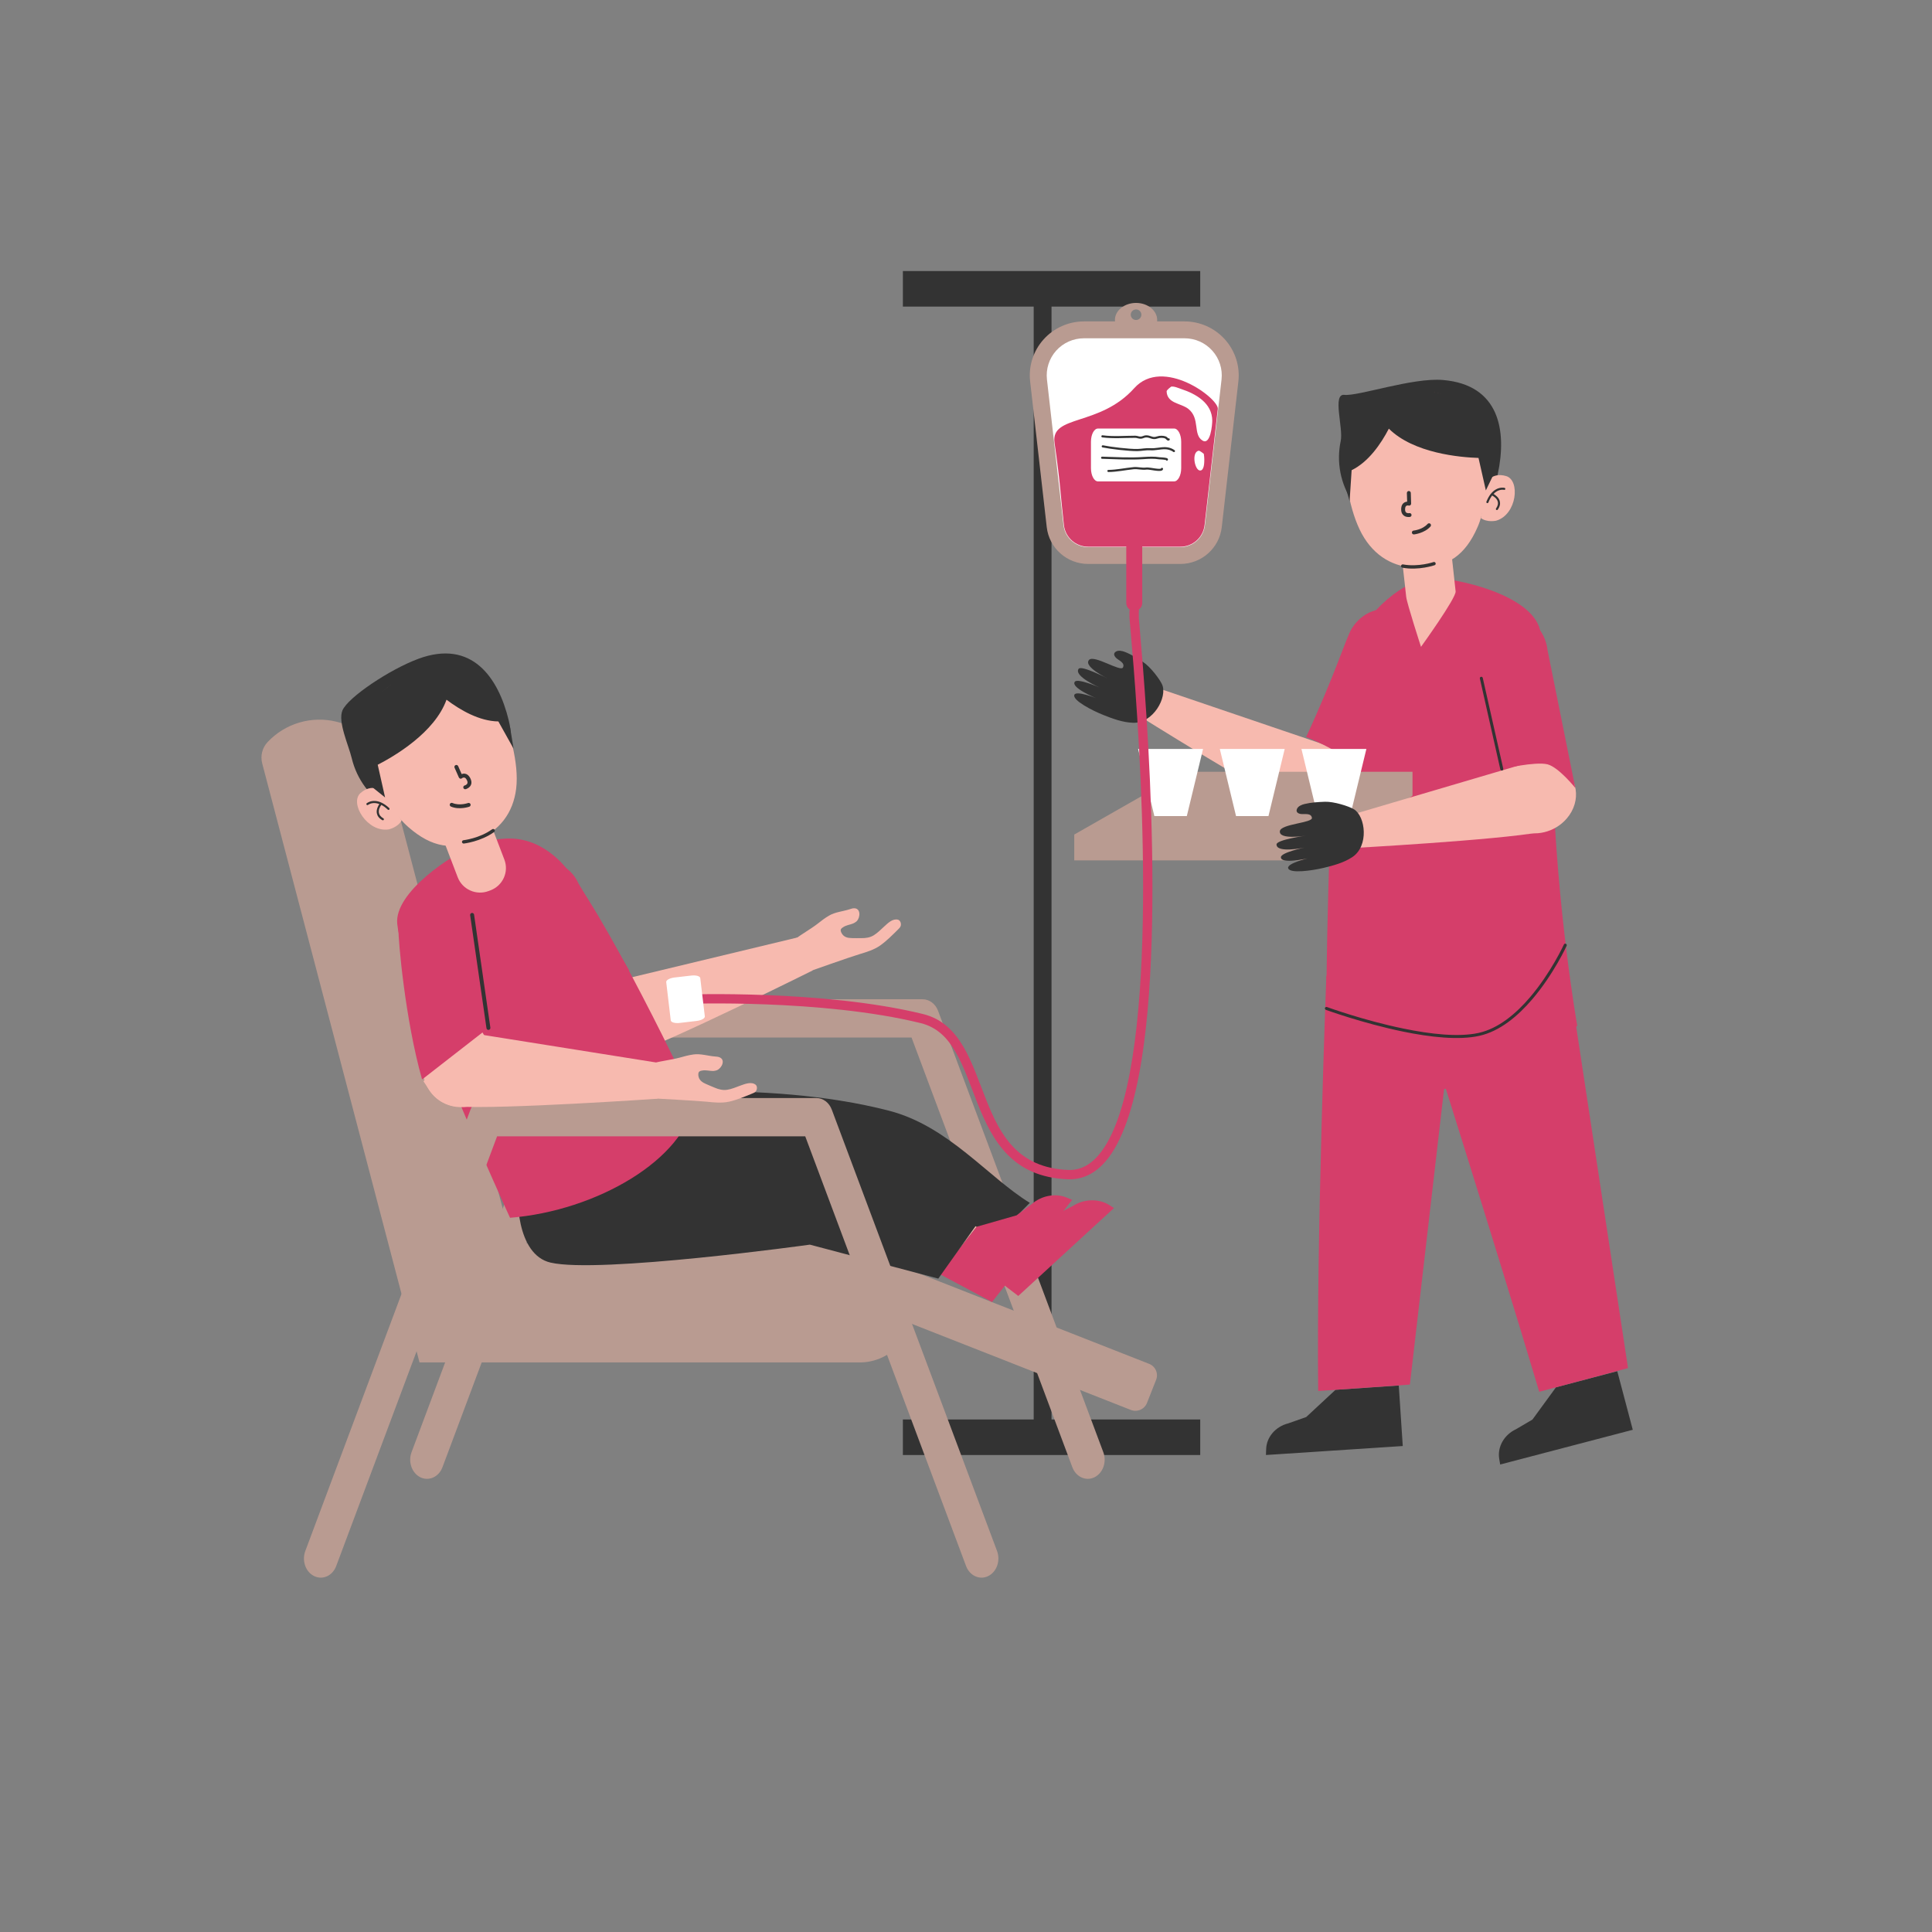 <svg xmlns="http://www.w3.org/2000/svg" xmlns:xlink="http://www.w3.org/1999/xlink" width="220" zoomAndPan="magnify" viewBox="0 0 165 165" height="220" preserveAspectRatio="xMidYMid meet" version="1.0"><rect x="0" y="0" width="165" height="165" fill="#808080" stroke="none"/><defs><clipPath id="26daf02d26"><path d="M 77 23.145 L 103 23.145 L 103 125 L 77 125 Z M 77 23.145 " clip-rule="nonzero"/></clipPath><clipPath id="b70e57b3b3"><path d="M 22.223 61 L 78 61 L 78 117 L 22.223 117 Z M 22.223 61 " clip-rule="nonzero"/></clipPath><clipPath id="1e7e5eae72"><path d="M 25 93 L 86 93 L 86 134.965 L 25 134.965 Z M 25 93 " clip-rule="nonzero"/></clipPath></defs><path fill="#333333" d="M 132.887 118.48 L 130.875 121.238 L 129.469 122.062 C 128.453 122.539 127.871 123.57 128.039 124.594 L 128.121 125.074 L 139.445 122.109 L 138.121 117.105 Z M 132.887 118.48 " fill-opacity="1" fill-rule="nonzero"/><path fill="#d53e6a" d="M 121.117 85.488 C 121.117 85.488 127.633 106.039 131.457 118.863 L 139.039 116.84 L 133.555 80.719 Z M 121.117 85.488 " fill-opacity="1" fill-rule="nonzero"/><path fill="#333333" d="M 114.059 118.695 L 111.555 121.02 L 110.02 121.562 C 108.93 121.836 108.16 122.738 108.133 123.777 L 108.117 124.262 L 119.801 123.496 L 119.461 118.332 Z M 114.059 118.695 " fill-opacity="1" fill-rule="nonzero"/><path fill="#d53e6a" d="M 113.277 83.324 C 113.277 83.324 112.418 105.742 112.578 118.797 L 120.41 118.25 L 124.449 83.324 Z M 113.277 83.324 " fill-opacity="1" fill-rule="nonzero"/><path fill="#f7baaf" d="M 111.117 69.242 C 107.652 67.641 97.051 60.992 97.051 60.992 L 98.855 58.754 L 113.645 63.781 C 115.707 64.516 116.477 66.797 115.195 68.371 C 114.27 69.508 112.547 69.902 111.117 69.242 Z M 111.117 69.242 " fill-opacity="1" fill-rule="nonzero"/><path fill="#f7baaf" d="M 115.234 64.688 L 115.656 65.5 C 116.523 67.172 115.559 69.105 113.617 69.59 C 112.105 69.965 110.484 69.32 109.73 68.051 L 108.438 65.863 Z M 115.234 64.688 " fill-opacity="1" fill-rule="nonzero"/><path fill="#333333" d="M 97.609 56.527 C 98.25 56.941 99.059 58.02 99.254 58.473 C 99.715 59.543 98.488 61.785 96.766 61.727 C 95.891 61.699 95.043 61.387 94.234 61.062 C 93.312 60.699 91.566 59.809 91.754 59.34 C 91.91 58.949 93.594 59.617 93.594 59.617 C 93.594 59.617 91.414 58.727 91.793 58.223 C 92.035 57.898 93.91 58.715 93.91 58.715 C 93.91 58.715 91.664 57.746 92.121 57.117 C 92.359 56.789 94.617 57.957 94.617 57.957 C 94.617 57.957 92.488 56.938 93.008 56.359 C 93.43 55.891 95.715 57.41 95.906 57.004 C 96.102 56.598 95.543 56.41 95.316 56.184 C 95.152 56.023 95.059 55.805 95.297 55.652 C 95.52 55.512 95.84 55.59 96.066 55.676 C 96.621 55.891 97.121 56.211 97.609 56.527 Z M 97.609 56.527 " fill-opacity="1" fill-rule="nonzero"/><path fill="#333333" d="M 95.254 58.367 C 95.156 58.332 95.031 58.305 94.965 58.223 L 94.984 58.191 C 95.094 58.191 95.195 58.27 95.281 58.324 C 95.316 58.34 95.289 58.383 95.254 58.367 Z M 95.254 58.367 " fill-opacity="1" fill-rule="nonzero"/><path fill="#333333" d="M 94.426 59.184 C 94.352 59.148 94.285 59.109 94.246 59.039 L 94.273 59.016 C 94.336 59.051 94.391 59.098 94.457 59.133 C 94.492 59.156 94.465 59.203 94.426 59.184 Z M 94.426 59.184 " fill-opacity="1" fill-rule="nonzero"/><path fill="#333333" d="M 94.074 60.035 C 93.938 59.992 93.773 59.922 93.703 59.797 C 93.688 59.766 93.723 59.715 93.766 59.742 C 93.883 59.816 93.973 59.91 94.102 59.973 C 94.141 59.992 94.117 60.047 94.074 60.035 Z M 94.074 60.035 " fill-opacity="1" fill-rule="nonzero"/><path fill="#d53e6a" d="M 121.059 55.73 C 121.371 53.902 120.258 52.254 118.574 52.043 C 117.355 51.895 116.176 52.543 115.496 53.605 L 115.492 53.605 C 115.492 53.605 115.473 53.641 115.434 53.703 C 115.43 53.711 115.422 53.723 115.418 53.73 C 114.961 54.488 114.004 57.637 111.551 62.941 C 111.551 62.941 114.273 64.043 114.973 64.867 C 115.613 65.621 115.738 67.871 115.738 67.871 L 120.645 56.898 C 120.84 56.547 120.984 56.152 121.059 55.73 Z M 121.059 55.73 " fill-opacity="1" fill-rule="nonzero"/><path fill="#d53e6a" d="M 122.266 49.355 C 124.344 49.355 130.789 50.758 131.527 53.805 C 132.074 56.043 132.434 61.027 132.602 66.312 C 132.957 77.73 134.703 87.605 134.703 87.605 C 128.125 92.383 121.32 94.844 113.684 92.469 C 112.977 90.086 113.344 79.203 113.684 67.785 C 113.844 62.5 115.199 57.484 115.73 55.242 C 116.441 52.246 120.203 49.359 122.266 49.355 Z M 122.266 49.355 " fill-opacity="1" fill-rule="nonzero"/><path fill="#333333" d="M 113.238 86.246 C 113.168 86.219 113.133 86.148 113.16 86.078 C 113.184 86.012 113.262 85.98 113.328 86.004 C 113.328 86.004 116.445 87.145 119.879 87.848 C 122.152 88.316 124.562 88.594 126.281 88.215 C 127.988 87.836 129.492 86.555 130.676 85.16 C 132.477 83.047 133.562 80.664 133.562 80.664 C 133.59 80.602 133.668 80.57 133.73 80.602 C 133.797 80.629 133.824 80.707 133.797 80.773 C 133.797 80.773 132.699 83.184 130.875 85.324 C 129.648 86.766 128.102 88.074 126.336 88.465 C 124.586 88.855 122.137 88.578 119.824 88.102 C 116.375 87.391 113.238 86.246 113.238 86.246 Z M 113.238 86.246 " fill-opacity="1" fill-rule="evenodd"/><path fill="#b99b91" d="M 120.633 67.957 L 112.812 73.48 L 91.746 73.48 L 91.746 71.273 L 101.145 65.914 L 120.633 65.914 Z M 120.633 67.957 " fill-opacity="1" fill-rule="evenodd"/><path fill="#ffffff" d="M 97.199 63.961 L 102.746 63.961 L 101.359 69.695 L 98.586 69.695 Z M 97.199 63.961 " fill-opacity="1" fill-rule="evenodd"/><path fill="#ffffff" d="M 104.176 63.961 L 109.719 63.961 L 108.332 69.695 L 105.562 69.695 Z M 104.176 63.961 " fill-opacity="1" fill-rule="evenodd"/><path fill="#ffffff" d="M 111.148 63.961 L 116.695 63.961 L 115.305 69.695 L 112.535 69.695 Z M 111.148 63.961 " fill-opacity="1" fill-rule="evenodd"/><path fill="#f7baaf" d="M 131.562 71.066 C 127.805 71.758 115.293 72.438 115.293 72.438 L 115.465 69.574 L 130.449 65.156 C 132.559 64.57 134.512 65.988 134.379 68.008 C 134.285 69.469 133.109 70.781 131.562 71.066 Z M 131.562 71.066 " fill-opacity="1" fill-rule="nonzero"/><path fill="#f7baaf" d="M 132.273 64.98 L 133.09 65.402 C 134.77 66.27 135.105 68.402 133.801 69.91 C 132.789 71.086 131.09 71.5 129.738 70.895 L 127.414 69.855 Z M 132.273 64.98 " fill-opacity="1" fill-rule="nonzero"/><path fill="#333333" d="M 113.152 68.473 C 113.918 68.445 115.203 68.855 115.629 69.113 C 116.625 69.723 116.926 72.254 115.488 73.203 C 114.758 73.684 113.883 73.918 113.035 74.121 C 112.07 74.352 110.133 74.633 110.012 74.141 C 109.914 73.734 111.672 73.309 111.672 73.309 C 111.672 73.309 109.379 73.836 109.395 73.207 C 109.406 72.801 111.406 72.387 111.406 72.387 C 111.406 72.387 109.012 72.895 109.02 72.117 C 109.023 71.711 111.547 71.367 111.547 71.367 C 111.547 71.367 109.215 71.758 109.305 70.988 C 109.375 70.359 112.121 70.285 112.043 69.844 C 111.969 69.402 111.398 69.566 111.082 69.516 C 110.859 69.477 110.656 69.355 110.762 69.094 C 110.859 68.848 111.164 68.727 111.402 68.668 C 111.98 68.527 112.57 68.496 113.152 68.473 Z M 113.152 68.473 " fill-opacity="1" fill-rule="nonzero"/><path fill="#333333" d="M 112.305 71.332 C 112.203 71.359 112.082 71.41 111.984 71.383 L 111.98 71.344 C 112.07 71.281 112.195 71.289 112.301 71.277 C 112.34 71.277 112.34 71.324 112.305 71.332 Z M 112.305 71.332 " fill-opacity="1" fill-rule="nonzero"/><path fill="#333333" d="M 112.102 72.477 C 112.02 72.488 111.945 72.496 111.871 72.461 L 111.879 72.426 C 111.953 72.418 112.023 72.426 112.098 72.418 C 112.137 72.414 112.145 72.469 112.102 72.477 Z M 112.102 72.477 " fill-opacity="1" fill-rule="nonzero"/><path fill="#333333" d="M 112.309 73.371 C 112.176 73.418 111.996 73.453 111.871 73.391 C 111.836 73.375 111.836 73.312 111.887 73.312 C 112.027 73.305 112.152 73.332 112.297 73.305 C 112.336 73.301 112.352 73.359 112.309 73.371 Z M 112.309 73.371 " fill-opacity="1" fill-rule="nonzero"/><path fill="#d53e6a" d="M 131.82 54.324 C 131.012 52.652 129.148 51.945 127.652 52.746 C 126.574 53.324 125.984 54.535 126.051 55.793 L 126.047 55.793 C 126.047 55.793 126.047 55.832 126.055 55.906 C 126.055 55.918 126.055 55.93 126.059 55.938 C 126.129 56.82 127.176 59.941 128.254 65.68 C 128.254 65.68 131.117 65.012 132.164 65.277 C 133.125 65.527 134.535 67.293 134.535 67.293 L 132.164 55.516 C 132.117 55.113 132.008 54.711 131.82 54.324 Z M 131.82 54.324 " fill-opacity="1" fill-rule="nonzero"/><path fill="#333333" d="M 126.387 57.953 C 126.371 57.883 126.414 57.816 126.48 57.801 C 126.551 57.785 126.617 57.828 126.633 57.895 L 128.383 65.652 C 128.398 65.723 128.355 65.789 128.285 65.805 C 128.219 65.82 128.152 65.777 128.133 65.707 Z M 126.387 57.953 " fill-opacity="1" fill-rule="evenodd"/><path fill="#f7baaf" d="M 120.094 50.965 C 120.152 51.527 121.359 55.242 121.359 55.242 C 121.359 55.242 124.375 51.059 124.316 50.508 L 123.984 47.477 L 119.758 47.934 Z M 120.094 50.965 " fill-opacity="1" fill-rule="nonzero"/><path fill="#333333" d="M 127.918 40.477 C 127.137 44.164 123.496 46.52 119.793 45.742 C 116.086 44.961 113.719 41.34 114.504 37.652 C 114.734 36.555 113.766 33.613 114.809 33.723 C 116.023 33.848 120.629 32.234 123.23 32.453 C 128.066 32.863 128.703 36.785 127.918 40.477 Z M 127.918 40.477 " fill-opacity="1" fill-rule="nonzero"/><path fill="#f7baaf" d="M 126.879 41.266 C 126.879 41.266 127.387 40.297 128.625 40.656 C 129.859 41.016 129.547 43.957 127.777 44.469 C 127.777 44.469 127.012 44.645 126.469 44.246 C 126.469 44.246 126.875 42.082 126.879 41.266 Z M 126.879 41.266 " fill-opacity="1" fill-rule="nonzero"/><path fill="#333333" d="M 127.555 42.184 C 127.641 42.094 127.727 42.023 127.812 41.973 C 128.152 41.766 128.449 41.836 128.449 41.836 C 128.5 41.848 128.547 41.82 128.559 41.773 C 128.57 41.723 128.539 41.676 128.492 41.664 C 128.492 41.664 128.133 41.57 127.719 41.82 C 127.457 41.98 127.168 42.281 126.945 42.848 C 126.93 42.895 126.949 42.945 126.996 42.965 C 127.043 42.98 127.094 42.957 127.113 42.914 C 127.211 42.664 127.32 42.469 127.434 42.32 C 127.562 42.387 127.848 42.566 127.918 42.855 C 127.957 43.016 127.922 43.203 127.77 43.422 C 127.742 43.465 127.75 43.52 127.793 43.547 C 127.832 43.574 127.887 43.566 127.914 43.523 C 128.109 43.25 128.137 43.012 128.09 42.816 C 128.016 42.492 127.715 42.277 127.555 42.184 Z M 127.555 42.184 " fill-opacity="1" fill-rule="evenodd"/><path fill="#f7baaf" d="M 114.797 39.516 C 114.922 41.098 115.328 44.078 116.523 45.961 C 117.648 47.727 119.348 48.59 121.473 48.484 C 123.602 48.375 125.121 47.488 126.199 44.996 C 127.277 42.504 126.902 38.594 126.902 38.594 C 126.902 38.594 126.453 32.945 120.469 33.414 C 114.164 33.91 114.797 39.516 114.797 39.516 Z M 114.797 39.516 " fill-opacity="1" fill-rule="nonzero"/><path fill="#333333" d="M 122.516 48.273 C 122.594 48.246 122.633 48.164 122.605 48.09 C 122.578 48.016 122.5 47.977 122.422 48.004 C 122.422 48.004 121.133 48.445 119.824 48.203 C 119.746 48.188 119.672 48.242 119.656 48.316 C 119.645 48.395 119.695 48.469 119.77 48.484 C 121.156 48.742 122.516 48.273 122.516 48.273 Z M 122.516 48.273 " fill-opacity="1" fill-rule="evenodd"/><path fill="#333333" d="M 120.73 45.312 C 120.637 45.324 120.57 45.402 120.582 45.492 C 120.59 45.582 120.668 45.648 120.762 45.641 C 120.762 45.641 121.648 45.551 122.168 44.965 C 122.23 44.895 122.223 44.793 122.156 44.73 C 122.086 44.672 121.98 44.68 121.922 44.746 C 121.48 45.242 120.73 45.312 120.73 45.312 Z M 120.73 45.312 " fill-opacity="1" fill-rule="evenodd"/><path fill="#333333" d="M 120.488 42.094 C 120.48 42 120.406 41.934 120.316 41.934 C 120.223 41.934 120.152 42.016 120.152 42.105 C 120.152 42.105 120.176 42.844 120.176 42.844 C 120.098 42.848 120.008 42.871 119.926 42.922 C 119.797 43.004 119.672 43.164 119.664 43.488 C 119.66 43.727 119.734 43.879 119.828 43.973 C 120.043 44.215 120.418 44.148 120.418 44.148 C 120.508 44.129 120.566 44.047 120.547 43.953 C 120.531 43.863 120.445 43.805 120.355 43.824 C 120.355 43.824 120.176 43.863 120.07 43.75 C 120.023 43.699 119.996 43.617 120 43.492 C 120 43.332 120.043 43.242 120.105 43.199 C 120.195 43.145 120.305 43.176 120.305 43.176 C 120.355 43.191 120.414 43.176 120.453 43.145 C 120.492 43.109 120.516 43.062 120.516 43.008 Z M 120.488 42.094 " fill-opacity="1" fill-rule="evenodd"/><path fill="#333333" d="M 117.496 34.121 C 118.566 33.703 119.445 33.25 120.352 33.191 C 121.258 33.105 122.195 33.414 123.32 33.664 C 126.922 34.461 127.477 38.625 127.508 40.617 L 126.898 41.883 L 126.27 39.109 C 124.711 39.059 120.734 38.719 118.613 36.609 C 117.934 37.914 116.875 39.453 115.434 40.156 L 115.262 42.801 L 114.754 41.059 C 114.539 39.078 114.043 35.473 117.496 34.121 Z M 117.496 34.121 " fill-opacity="1" fill-rule="nonzero"/><g clip-path="url(#26daf02d26)"><path fill="#333333" d="M 88.281 26.184 L 88.281 121.23 L 77.109 121.23 L 77.109 124.266 L 102.504 124.266 L 102.504 121.23 L 89.805 121.23 L 89.805 26.184 L 102.504 26.184 L 102.504 23.148 L 77.109 23.148 L 77.109 26.184 Z M 88.281 26.184 " fill-opacity="1" fill-rule="evenodd"/></g><path fill="#b99b91" d="M 95.227 27.449 L 92.574 27.449 C 91.258 27.449 90 28.012 89.125 28.988 C 88.246 29.969 87.828 31.273 87.977 32.574 L 89.395 45.016 C 89.598 46.809 91.121 48.164 92.934 48.164 L 100.805 48.164 C 102.617 48.164 104.141 46.809 104.344 45.016 L 105.762 32.574 C 105.91 31.273 105.492 29.969 104.613 28.988 C 103.738 28.012 102.48 27.449 101.164 27.449 L 98.824 27.449 C 98.828 27.41 98.828 27.371 98.828 27.328 C 98.828 26.523 98.02 25.871 97.023 25.871 C 96.027 25.871 95.219 26.523 95.219 27.328 C 95.219 27.371 95.223 27.41 95.227 27.449 Z M 97.023 26.426 C 97.273 26.426 97.477 26.629 97.477 26.879 C 97.477 27.129 97.273 27.328 97.023 27.328 C 96.773 27.328 96.57 27.129 96.57 26.879 C 96.57 26.629 96.773 26.426 97.023 26.426 Z M 97.023 26.426 " fill-opacity="1" fill-rule="evenodd"/><path fill="#ffffff" d="M 104.324 32.414 C 104.426 31.52 104.141 30.621 103.535 29.949 C 102.934 29.273 102.07 28.891 101.164 28.891 L 92.574 28.891 C 91.668 28.891 90.805 29.273 90.199 29.949 C 89.598 30.621 89.312 31.52 89.414 32.414 L 90.828 44.855 C 90.949 45.918 91.855 46.727 92.934 46.727 L 100.805 46.727 C 101.879 46.727 102.785 45.918 102.906 44.855 Z M 104.324 32.414 " fill-opacity="1" fill-rule="evenodd"/><path fill="#d53e6a" d="M 104.004 34.926 C 104.105 34.039 99.316 30.422 96.867 33.152 C 93.914 36.453 89.719 35.391 90.062 37.809 C 90.59 41.527 90.531 41.918 90.863 44.852 C 90.984 45.898 91.875 46.691 92.934 46.691 L 100.805 46.691 C 101.863 46.691 102.754 45.898 102.875 44.852 C 103.207 41.918 103.578 38.656 104.004 34.926 Z M 104.004 34.926 " fill-opacity="1" fill-rule="evenodd"/><path fill="#ffffff" d="M 93.172 37.727 C 93.172 37.102 93.441 36.598 93.773 36.598 L 100.273 36.598 C 100.605 36.598 100.879 37.102 100.879 37.727 L 100.879 39.984 C 100.879 40.605 100.605 41.113 100.273 41.113 L 93.773 41.113 C 93.441 41.113 93.172 40.605 93.172 39.984 Z M 93.172 37.727 " fill-opacity="1" fill-rule="evenodd"/><path fill="#333333" d="M 99.777 37.441 C 99.754 37.422 99.715 37.383 99.688 37.355 C 99.648 37.32 99.609 37.293 99.57 37.277 C 99.344 37.191 99.039 37.195 98.812 37.273 C 98.578 37.359 98.441 37.309 98.297 37.258 C 98.18 37.219 98.055 37.176 97.883 37.176 C 97.793 37.176 97.711 37.203 97.629 37.234 C 97.566 37.258 97.504 37.281 97.434 37.285 C 97.359 37.293 97.289 37.273 97.219 37.258 C 97.133 37.234 97.051 37.211 96.957 37.211 C 95.996 37.211 95.133 37.301 94.16 37.176 C 94.113 37.168 94.066 37.203 94.059 37.254 C 94.055 37.305 94.09 37.348 94.137 37.355 C 95.117 37.48 95.988 37.391 96.957 37.395 C 97.031 37.395 97.102 37.414 97.176 37.434 C 97.262 37.453 97.348 37.473 97.445 37.469 C 97.531 37.461 97.613 37.434 97.691 37.402 C 97.754 37.383 97.816 37.359 97.883 37.359 C 98.07 37.355 98.191 37.418 98.32 37.457 C 98.473 37.504 98.629 37.531 98.871 37.445 C 99.062 37.379 99.32 37.375 99.508 37.445 C 99.531 37.457 99.555 37.48 99.578 37.508 C 99.621 37.547 99.66 37.59 99.695 37.609 C 99.734 37.633 99.773 37.637 99.809 37.629 C 99.832 37.625 99.859 37.609 99.883 37.582 C 99.914 37.547 99.91 37.488 99.875 37.457 C 99.848 37.43 99.809 37.426 99.777 37.441 Z M 100.191 38.582 C 100.227 38.621 100.281 38.621 100.32 38.59 C 100.344 38.57 100.355 38.539 100.348 38.504 C 100.348 38.492 100.34 38.473 100.32 38.453 C 100.301 38.434 100.172 38.355 100.168 38.355 C 99.965 38.25 99.734 38.191 99.508 38.188 C 99.082 38.18 98.672 38.309 98.242 38.277 C 97.863 38.25 97.516 38.336 97.145 38.344 C 96.441 38.359 94.863 38.172 94.199 38.031 C 94.148 38.023 94.102 38.055 94.09 38.102 C 94.078 38.152 94.109 38.199 94.16 38.211 C 94.836 38.352 96.434 38.539 97.148 38.527 C 97.512 38.52 97.859 38.434 98.23 38.457 C 98.664 38.488 99.074 38.359 99.504 38.367 C 99.703 38.371 99.906 38.422 100.082 38.516 C 100.086 38.516 100.16 38.559 100.191 38.582 Z M 100.172 38.543 C 100.16 38.504 100.176 38.473 100.199 38.453 C 100.172 38.477 100.164 38.512 100.172 38.543 Z M 99.574 39.289 C 99.582 39.305 99.59 39.316 99.605 39.324 C 99.645 39.355 99.703 39.344 99.73 39.305 C 99.77 39.246 99.766 39.164 99.645 39.121 C 99.496 39.07 99.043 39.051 99.031 39.051 C 98.594 38.977 98.113 39 97.684 39.027 C 96.512 39.113 95.305 39.035 94.129 39 C 94.078 39 94.035 39.039 94.035 39.09 C 94.031 39.141 94.07 39.18 94.121 39.184 C 95.309 39.219 96.52 39.293 97.695 39.211 C 98.113 39.18 98.574 39.156 99 39.23 C 99.008 39.23 99.348 39.242 99.527 39.277 C 99.543 39.281 99.559 39.285 99.574 39.289 Z M 99.148 40.02 C 99.141 40.023 99.129 40.027 99.117 40.031 C 99.082 40.039 99.039 40.039 98.988 40.039 C 98.793 40.035 98.512 39.988 98.285 39.953 C 98.117 39.93 97.977 39.918 97.902 39.926 C 97.723 39.953 97.547 39.938 97.371 39.918 C 97.184 39.898 96.996 39.875 96.805 39.895 C 96.082 39.965 95.387 40.121 94.66 40.133 C 94.613 40.133 94.57 40.172 94.57 40.223 C 94.574 40.273 94.613 40.312 94.664 40.312 C 95.395 40.305 96.094 40.145 96.824 40.074 C 97.004 40.059 97.176 40.078 97.352 40.098 C 97.543 40.117 97.734 40.137 97.93 40.105 C 97.992 40.098 98.113 40.113 98.258 40.133 C 98.492 40.168 98.781 40.219 98.984 40.219 C 99.09 40.223 99.172 40.211 99.227 40.184 C 99.289 40.156 99.32 40.109 99.328 40.051 C 99.332 40.004 99.297 39.957 99.246 39.953 C 99.199 39.949 99.16 39.977 99.148 40.02 Z M 99.148 40.02 " fill-opacity="1" fill-rule="evenodd"/><path fill="#ffffff" d="M 100.02 33.02 C 100.281 32.973 100.652 33.148 100.891 33.227 C 102.16 33.645 103.523 34.438 103.531 35.922 C 103.535 36.242 103.387 38.047 102.699 37.625 C 101.863 37.113 102.512 35.746 101.5 34.93 C 100.867 34.418 99.68 34.484 99.633 33.422 C 99.629 33.309 100.02 33.02 100.02 33.02 Z M 100.02 33.02 " fill-opacity="1" fill-rule="evenodd"/><path fill="#ffffff" d="M 102.809 38.758 C 102.801 38.75 102.812 38.773 102.812 38.781 C 102.84 38.93 102.848 39.086 102.852 39.234 C 102.852 39.469 102.855 40.199 102.484 40.184 C 102.027 40.16 101.742 38.633 102.363 38.492 C 102.465 38.469 102.809 38.758 102.809 38.758 Z M 102.809 38.758 " fill-opacity="1" fill-rule="evenodd"/><path fill="#d53e6a" d="M 96.188 44.152 L 97.551 44.152 L 97.551 51.5 C 97.551 51.875 97.246 52.176 96.867 52.176 C 96.492 52.176 96.188 51.875 96.188 51.5 Z M 96.188 44.152 " fill-opacity="1" fill-rule="evenodd"/><g clip-path="url(#b70e57b3b3)"><path fill="#b99b91" d="M 35.828 116.355 L 22.395 65.203 C 22.223 64.555 22.395 63.863 22.855 63.375 C 24.359 61.773 26.617 61.109 28.754 61.641 C 30.891 62.172 32.566 63.816 33.137 65.934 L 43.711 106.172 L 72.23 106.172 C 75.18 106.27 77.598 108.523 77.895 111.441 C 78.023 112.723 77.59 114 76.703 114.941 C 75.82 115.883 74.57 116.398 73.273 116.355 Z M 35.828 116.355 " fill-opacity="1" fill-rule="evenodd"/></g><path fill="#b99b91" d="M 98.734 117.848 C 98.953 117.305 98.684 116.691 98.137 116.477 L 75.34 107.52 C 74.793 107.305 74.176 107.57 73.961 108.113 L 73.18 110.082 C 72.965 110.625 73.234 111.238 73.781 111.453 L 96.578 120.414 C 97.125 120.629 97.742 120.359 97.957 119.816 Z M 98.734 117.848 " fill-opacity="1" fill-rule="evenodd"/><path fill="#b99b91" d="M 37.789 125.305 C 37.48 126.133 36.637 126.52 35.906 126.168 C 35.176 125.812 34.836 124.852 35.148 124.023 L 49.254 86.332 C 49.48 85.73 50 85.34 50.578 85.34 L 78.797 85.34 C 79.371 85.34 79.891 85.73 80.117 86.332 L 94.227 124.023 C 94.539 124.852 94.199 125.812 93.465 126.168 C 92.738 126.52 91.891 126.133 91.582 125.305 C 91.582 125.305 77.848 88.605 77.848 88.605 L 51.527 88.605 Z M 37.789 125.305 " fill-opacity="1" fill-rule="evenodd"/><path fill="#f7baaf" d="M 53.867 90.059 C 57.398 88.867 69.398 82.883 69.398 82.883 L 68.242 80.031 L 52.18 83.891 C 50.109 84.371 49.07 86.68 50.086 88.535 C 50.82 89.879 52.414 90.547 53.867 90.059 Z M 53.867 90.059 " fill-opacity="1" fill-rule="nonzero"/><path fill="#f7baaf" d="M 50.383 89.168 L 51.18 89.695 C 52.816 90.773 55.031 90.156 55.863 88.387 C 56.512 87.012 56.102 85.371 54.875 84.461 L 53.078 83.129 Z M 50.383 89.168 " fill-opacity="1" fill-rule="nonzero"/><path fill="#f7baaf" d="M 67.98 80.113 C 68.062 80.316 68.219 80.887 68.301 81.09 C 68.539 81.676 69.133 82.957 69.133 82.957 C 69.133 82.957 72.621 81.723 73.398 81.492 C 74.004 81.309 74.641 81.121 75.168 80.75 C 75.727 80.355 76.215 79.855 76.711 79.367 C 76.789 79.289 76.871 79.211 76.914 79.102 C 76.992 78.906 76.902 78.602 76.695 78.547 C 76.238 78.426 75.832 78.836 75.52 79.121 C 75.227 79.387 74.949 79.676 74.625 79.875 C 74.297 80.074 73.945 80.125 73.562 80.121 C 73.293 80.117 73.02 80.129 72.746 80.117 C 72.672 80.113 72.59 80.109 72.512 80.098 C 72.484 80.094 72.453 80.09 72.426 80.086 C 72.281 80.055 72.141 80 72.023 79.887 C 71.926 79.793 71.809 79.613 71.797 79.465 C 71.793 79.305 71.934 79.238 72.031 79.172 C 72.148 79.094 72.281 79.047 72.41 79.008 C 72.59 78.957 72.777 78.914 72.945 78.828 C 72.992 78.805 73.031 78.781 73.074 78.746 C 73.109 78.727 73.141 78.699 73.172 78.668 C 73.484 78.348 73.527 77.547 72.922 77.57 C 72.789 77.574 72.668 77.621 72.543 77.66 C 71.957 77.848 71.324 77.887 70.793 78.203 C 70.445 78.406 70.129 78.652 69.816 78.898 C 69.293 79.309 68.316 79.875 68.07 80.094 C 68.043 80.098 68.012 80.105 67.98 80.113 Z M 67.98 80.113 " fill-opacity="1" fill-rule="evenodd"/><path fill="#d53e6a" d="M 48.723 74.457 C 47.441 73.191 45.367 73.195 44.094 74.469 C 43.172 75.395 42.926 76.73 43.344 77.879 L 43.34 77.879 C 43.34 77.879 43.352 77.918 43.379 77.984 C 43.383 77.992 43.387 78.004 43.391 78.012 C 43.711 78.809 46.848 84.84 50.219 89.07 L 53.723 82.859 L 49.402 75.445 C 49.242 75.086 49.016 74.75 48.723 74.457 Z M 48.723 74.457 " fill-opacity="1" fill-rule="nonzero"/><path fill="#d53e6a" d="M 97.258 52.273 C 97.258 52.355 97.262 52.781 97.262 52.805 C 97.262 53.238 99.695 76.594 97.512 90.422 C 96.938 94.051 96.039 97.027 94.719 98.809 C 93.77 100.086 92.598 100.77 91.191 100.715 C 86.469 100.523 84.77 97.457 83.477 94.219 C 82.867 92.688 82.355 91.121 81.613 89.848 C 80.922 88.652 80.035 87.723 78.633 87.379 C 70.188 85.305 58.562 85.734 58.562 85.734 C 58.34 85.746 58.156 85.574 58.145 85.352 C 58.137 85.133 58.312 84.949 58.531 84.938 C 58.531 84.938 70.285 84.508 78.828 86.602 C 80.453 87 81.504 88.062 82.309 89.449 C 83.066 90.754 83.598 92.355 84.223 93.926 C 85.402 96.887 86.906 99.742 91.227 99.918 C 92.371 99.965 93.301 99.375 94.074 98.332 C 95.336 96.633 96.172 93.77 96.719 90.297 C 98.898 76.516 96.465 53.238 96.465 52.805 C 96.465 52.773 96.449 52.238 96.469 52.129 C 96.52 51.84 96.75 51.789 96.82 51.781 C 97.043 51.754 97.238 51.906 97.266 52.125 C 97.273 52.176 97.273 52.227 97.258 52.273 Z M 97.258 52.273 " fill-opacity="1" fill-rule="evenodd"/><path fill="#ffffff" d="M 58.047 87.363 C 57.648 87.41 57.305 87.312 57.285 87.145 L 56.898 83.875 C 56.879 83.707 57.188 83.535 57.59 83.484 L 59.043 83.316 C 59.445 83.27 59.785 83.367 59.805 83.531 L 60.195 86.801 C 60.215 86.969 59.906 87.145 59.504 87.191 Z M 58.047 87.363 " fill-opacity="1" fill-rule="evenodd"/><path fill="#f7baaf" d="M 74.379 95.801 L 62.199 96.047 C 60.426 96.062 58.898 97.258 58.738 98.754 C 58.562 100.395 60.09 101.723 62.039 101.621 L 74.23 100.98 C 75.887 100.895 77.242 99.723 77.305 98.332 C 77.367 96.91 76.062 95.781 74.379 95.801 Z M 74.379 95.801 " fill-opacity="1" fill-rule="nonzero"/><path fill="#f7baaf" d="M 77.367 103.961 L 72.012 100.469 C 70.641 99.574 70.539 97.836 71.789 96.699 C 72.949 95.645 74.84 95.508 76.059 96.391 L 81.41 100.277 Z M 77.367 103.961 " fill-opacity="1" fill-rule="nonzero"/><path fill="#d53e6a" d="M 86.707 104.121 L 90.242 103.711 L 91.68 102.965 C 92.609 102.379 93.848 102.359 94.727 102.91 L 95.137 103.172 L 86.965 110.68 L 82.926 107.59 Z M 86.707 104.121 " fill-opacity="1" fill-rule="nonzero"/><path fill="#f7baaf" d="M 82.926 107.59 L 77.367 103.961 L 81.41 100.277 L 86.707 104.121 Z M 82.926 107.59 " fill-opacity="1" fill-rule="nonzero"/><path fill="#333333" d="M 51.914 93.672 C 51.914 93.672 65.035 92.039 75.938 94.863 C 81.016 96.18 84.402 100.562 87.949 102.727 L 82.762 107.969 L 72.961 101.02 L 51.609 102.277 Z M 51.914 93.672 " fill-opacity="1" fill-rule="nonzero"/><path fill="#f7baaf" d="M 69.883 98.543 L 57.906 100.746 C 56.156 101.051 54.844 102.477 54.93 103.977 C 55.023 105.625 56.75 106.688 58.656 106.277 L 70.582 103.68 C 72.199 103.328 73.348 101.953 73.184 100.57 C 73.012 99.16 71.543 98.254 69.883 98.543 Z M 69.883 98.543 " fill-opacity="1" fill-rule="nonzero"/><path fill="#f7baaf" d="M 74.16 106.117 L 68.309 103.531 C 66.809 102.867 66.426 101.172 67.473 99.848 C 68.445 98.617 70.293 98.18 71.637 98.855 L 77.555 101.828 Z M 74.16 106.117 " fill-opacity="1" fill-rule="nonzero"/><path fill="#d53e6a" d="M 83.406 104.77 L 86.824 103.793 L 88.121 102.828 C 88.945 102.102 90.164 101.879 91.117 102.285 L 91.566 102.473 L 84.723 111.199 L 80.234 108.801 Z M 83.406 104.77 " fill-opacity="1" fill-rule="nonzero"/><path fill="#f7baaf" d="M 80.234 108.801 L 74.16 106.117 L 77.555 101.828 L 83.406 104.77 Z M 80.234 108.801 " fill-opacity="1" fill-rule="nonzero"/><path fill="#333333" d="M 49.152 97.074 C 49.152 97.074 60.055 96.336 71.27 97.367 C 76.496 97.848 80.551 101.629 84.402 103.191 L 80.133 109.199 L 69.168 106.297 C 69.168 106.297 51.141 108.801 47.008 107.828 C 44.133 107.152 44.004 102.254 44.359 100.461 C 44.699 98.766 49.152 97.074 49.152 97.074 Z M 49.152 97.074 " fill-opacity="1" fill-rule="nonzero"/><path fill="#d53e6a" d="M 40.406 72.277 C 42.211 71.59 45.012 70.766 47.863 73.59 C 51.27 76.973 59.289 94 59.289 94 C 58.504 99.016 50.941 103.414 43.559 104.004 C 43.559 104.004 34.449 84.188 33.926 78.898 C 33.656 76.211 38.613 72.965 40.406 72.277 Z M 40.406 72.277 " fill-opacity="1" fill-rule="nonzero"/><path fill="#f7baaf" d="M 41.895 76.035 L 41.727 76.098 C 40.672 76.496 39.492 75.969 39.09 74.922 L 37.996 72.059 L 41.98 70.547 L 43.074 73.41 C 43.477 74.457 42.949 75.633 41.895 76.035 Z M 41.895 76.035 " fill-opacity="1" fill-rule="nonzero"/><path fill="#333333" d="M 43.453 61.547 C 44.336 65.238 42.051 68.941 38.344 69.824 C 34.641 70.703 30.918 68.43 30.035 64.738 C 29.773 63.645 28.836 61.645 29.246 60.672 C 29.715 59.562 33.258 57.184 35.715 56.27 C 40.293 54.566 42.566 57.859 43.453 61.547 Z M 43.453 61.547 " fill-opacity="1" fill-rule="nonzero"/><path fill="#f7baaf" d="M 32.637 67.535 C 32.637 67.535 31.754 66.875 30.789 67.73 C 29.82 68.586 31.379 71.129 33.207 70.832 C 33.207 70.832 33.98 70.664 34.301 70.07 C 34.301 70.07 32.996 68.277 32.637 67.535 Z M 32.637 67.535 " fill-opacity="1" fill-rule="nonzero"/><path fill="#333333" d="M 32.398 68.668 C 32.281 68.625 32.176 68.602 32.074 68.59 C 31.676 68.547 31.438 68.738 31.438 68.738 C 31.398 68.77 31.34 68.766 31.309 68.727 C 31.277 68.688 31.285 68.633 31.32 68.602 C 31.32 68.602 31.609 68.359 32.094 68.41 C 32.402 68.441 32.793 68.594 33.242 69.012 C 33.277 69.047 33.281 69.102 33.246 69.141 C 33.211 69.176 33.152 69.176 33.117 69.145 C 32.922 68.957 32.738 68.828 32.566 68.742 C 32.48 68.855 32.297 69.145 32.363 69.438 C 32.395 69.598 32.508 69.754 32.742 69.891 C 32.785 69.914 32.801 69.969 32.773 70.012 C 32.75 70.055 32.695 70.07 32.652 70.043 C 32.355 69.879 32.227 69.672 32.188 69.473 C 32.117 69.148 32.293 68.824 32.398 68.668 Z M 32.398 68.668 " fill-opacity="1" fill-rule="evenodd"/><path fill="#f7baaf" d="M 42.859 60.762 C 43.434 62.254 44.355 65.133 44.082 67.359 C 43.824 69.445 42.656 70.961 40.676 71.777 C 38.695 72.59 36.93 72.438 34.871 70.633 C 32.812 68.832 31.457 65.117 31.457 65.117 C 31.457 65.117 29.418 59.789 35.062 57.648 C 41.012 55.395 42.859 60.762 42.859 60.762 Z M 42.859 60.762 " fill-opacity="1" fill-rule="nonzero"/><path fill="#333333" d="M 39.613 72.043 C 39.535 72.051 39.465 71.992 39.453 71.914 C 39.449 71.836 39.504 71.766 39.582 71.758 C 39.582 71.758 40.949 71.605 42.031 70.824 C 42.098 70.777 42.188 70.793 42.234 70.855 C 42.281 70.922 42.266 71.012 42.203 71.055 C 41.055 71.883 39.613 72.043 39.613 72.043 Z M 39.613 72.043 " fill-opacity="1" fill-rule="evenodd"/><path fill="#333333" d="M 39.969 68.582 C 40.055 68.551 40.152 68.594 40.184 68.68 C 40.215 68.766 40.168 68.863 40.082 68.895 C 40.082 68.895 39.238 69.195 38.508 68.883 C 38.426 68.848 38.387 68.75 38.422 68.664 C 38.457 68.582 38.555 68.543 38.641 68.578 C 39.254 68.84 39.969 68.582 39.969 68.582 Z M 39.969 68.582 " fill-opacity="1" fill-rule="evenodd"/><path fill="#333333" d="M 38.82 65.562 C 38.785 65.473 38.824 65.379 38.91 65.344 C 38.996 65.305 39.09 65.348 39.129 65.43 C 39.129 65.43 39.426 66.109 39.426 66.109 C 39.5 66.082 39.59 66.062 39.691 66.074 C 39.844 66.094 40.027 66.184 40.172 66.477 C 40.277 66.691 40.281 66.859 40.238 66.988 C 40.141 67.297 39.777 67.398 39.777 67.398 C 39.688 67.422 39.594 67.371 39.57 67.281 C 39.547 67.191 39.602 67.102 39.691 67.078 C 39.691 67.078 39.871 67.039 39.918 66.891 C 39.938 66.82 39.93 66.734 39.871 66.625 C 39.801 66.477 39.723 66.414 39.645 66.406 C 39.539 66.391 39.453 66.465 39.453 66.465 C 39.414 66.5 39.359 66.516 39.309 66.5 C 39.258 66.488 39.215 66.453 39.191 66.402 Z M 38.82 65.562 " fill-opacity="1" fill-rule="evenodd"/><path fill="#333333" d="M 38.07 57.016 C 36.918 57.094 35.922 57.059 35.074 57.395 C 34.215 57.707 33.492 58.391 32.578 59.098 C 29.652 61.367 30.949 65.395 31.785 67.219 L 32.887 68.105 L 32.258 65.312 C 33.652 64.598 37.121 62.582 38.133 59.758 C 39.316 60.648 40.945 61.594 42.562 61.613 L 43.863 63.941 L 43.566 62.145 C 42.906 60.25 41.797 56.762 38.07 57.016 Z M 38.07 57.016 " fill-opacity="1" fill-rule="nonzero"/><g clip-path="url(#1e7e5eae72)"><path fill="#b99b91" d="M 28.715 133.742 C 28.406 134.574 27.562 134.961 26.832 134.605 C 26.102 134.254 25.762 133.293 26.074 132.461 L 40.18 94.77 C 40.406 94.168 40.926 93.777 41.504 93.777 L 69.723 93.777 C 70.297 93.777 70.816 94.168 71.039 94.77 L 85.152 132.461 C 85.461 133.293 85.121 134.254 84.391 134.605 C 83.664 134.961 82.816 134.574 82.504 133.742 C 82.504 133.742 68.77 97.047 68.77 97.047 L 42.453 97.047 Z M 28.715 133.742 " fill-opacity="1" fill-rule="evenodd"/></g><path fill="#f7baaf" d="M 39.035 94.5 C 42.754 94.754 56.145 93.836 56.145 93.836 L 56.176 90.762 L 39.863 88.164 C 37.77 87.812 35.914 89.543 36.133 91.648 C 36.293 93.168 37.504 94.398 39.035 94.5 Z M 39.035 94.5 " fill-opacity="1" fill-rule="nonzero"/><path fill="#f7baaf" d="M 36.164 92.344 L 36.695 93.133 C 37.785 94.758 40.07 95.039 41.523 93.727 C 42.656 92.703 42.91 91.031 42.129 89.723 L 40.984 87.805 Z M 36.164 92.344 " fill-opacity="1" fill-rule="nonzero"/><path fill="#f7baaf" d="M 55.887 90.742 C 55.883 90.961 55.809 91.547 55.805 91.766 C 55.797 92.398 55.848 93.809 55.848 93.809 C 55.848 93.809 59.547 94.008 60.352 94.09 C 60.984 94.156 61.641 94.223 62.27 94.086 C 62.938 93.938 63.586 93.66 64.23 93.398 C 64.332 93.359 64.438 93.316 64.523 93.234 C 64.668 93.086 64.703 92.77 64.531 92.637 C 64.156 92.352 63.625 92.574 63.227 92.715 C 62.855 92.852 62.488 93.012 62.109 93.07 C 61.73 93.129 61.383 93.039 61.035 92.891 C 60.785 92.781 60.531 92.688 60.281 92.57 C 60.215 92.539 60.141 92.504 60.07 92.465 C 60.047 92.449 60.023 92.434 60 92.418 C 59.875 92.336 59.77 92.23 59.703 92.082 C 59.648 91.957 59.609 91.75 59.66 91.609 C 59.719 91.457 59.871 91.449 59.988 91.426 C 60.129 91.398 60.27 91.41 60.402 91.422 C 60.586 91.441 60.777 91.473 60.965 91.461 C 61.02 91.457 61.062 91.449 61.117 91.434 C 61.156 91.426 61.195 91.414 61.234 91.398 C 61.648 91.223 61.996 90.5 61.43 90.289 C 61.305 90.242 61.176 90.238 61.047 90.227 C 60.434 90.176 59.832 89.969 59.219 90.055 C 58.824 90.109 58.434 90.215 58.051 90.324 C 57.406 90.5 56.289 90.648 55.977 90.758 C 55.949 90.754 55.918 90.746 55.887 90.742 Z M 55.887 90.742 " fill-opacity="1" fill-rule="evenodd"/><path fill="#d53e6a" d="M 40.32 78.133 C 39.629 76.469 37.715 75.68 36.047 76.367 C 34.84 76.867 34.094 78.004 34.035 79.223 L 34.031 79.227 C 34.031 79.227 34.027 79.266 34.027 79.336 C 34.027 79.348 34.027 79.355 34.027 79.367 C 34.012 80.223 34.578 86.996 36.047 92.191 L 41.688 87.801 L 40.566 79.305 C 40.559 78.91 40.48 78.516 40.32 78.133 Z M 40.32 78.133 " fill-opacity="1" fill-rule="nonzero"/><path fill="#333333" d="M 40.152 78.16 C 40.141 78.07 40.207 77.98 40.297 77.969 C 40.387 77.957 40.477 78.02 40.488 78.113 L 41.879 87.766 C 41.891 87.859 41.828 87.945 41.734 87.957 C 41.645 87.969 41.559 87.906 41.547 87.812 Z M 40.152 78.16 " fill-opacity="1" fill-rule="evenodd"/></svg>